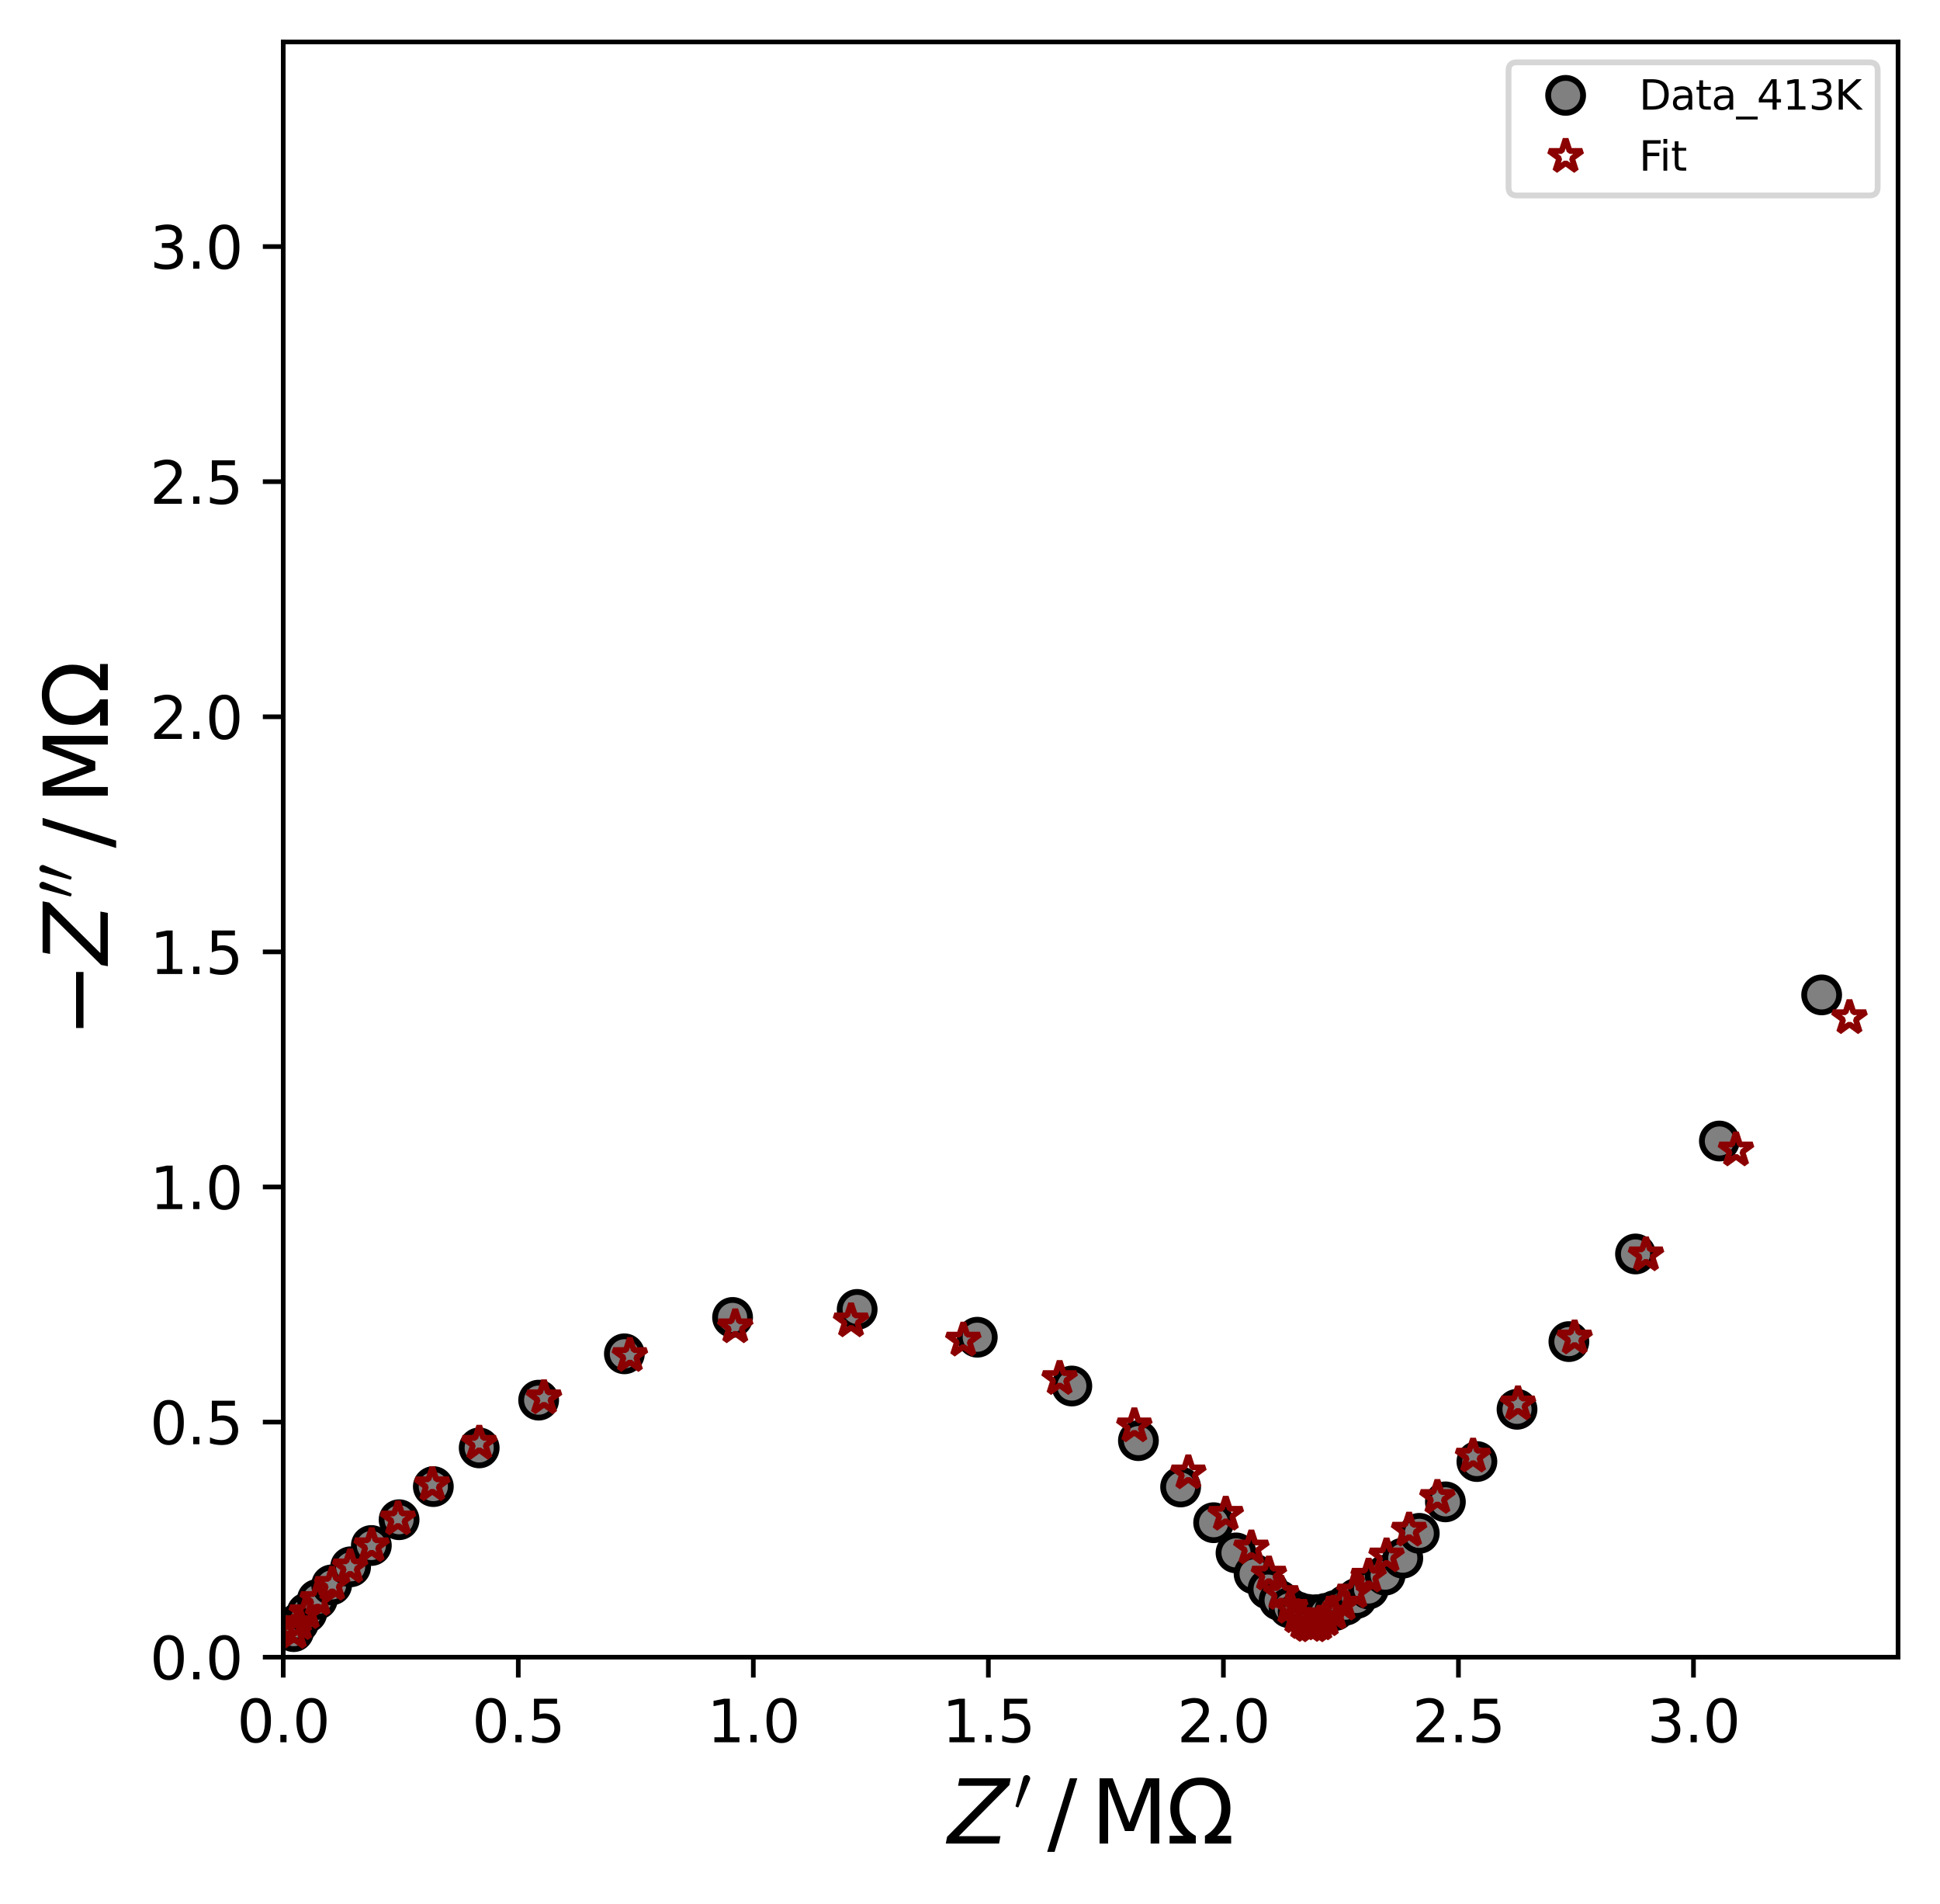 <?xml version="1.0" encoding="utf-8" standalone="no"?>
<!DOCTYPE svg PUBLIC "-//W3C//DTD SVG 1.1//EN"
  "http://www.w3.org/Graphics/SVG/1.1/DTD/svg11.dtd">
<svg xmlns:xlink="http://www.w3.org/1999/xlink" width="333.02pt" height="326.795pt" viewBox="0 0 333.02 326.795" xmlns="http://www.w3.org/2000/svg" version="1.1">
 <defs>
  <style type="text/css">*{stroke-linejoin: round; stroke-linecap: butt}</style>
 </defs>
 <g id="figure_1">
  <g id="patch_1">
   <path d="M 0 326.795 
L 333.02 326.795 
L 333.02 0 
L 0 0 
z
" style="fill: #ffffff"/>
  </g>
  <g id="axes_1">
   <g id="patch_2">
    <path d="M 48.62 284.4 
L 325.82 284.4 
L 325.82 7.2 
L 48.62 7.2 
z
" style="fill: #ffffff"/>
   </g>
   <g id="matplotlib.axis_1">
    <g id="xtick_1">
     <g id="line2d_1">
      <defs>
       <path id="m54dc6737cd" d="M 0 0 
L 0 3.5 
" style="stroke: #000000; stroke-width: 0.8"/>
      </defs>
      <g>
       <use xlink:href="#m54dc6737cd" x="48.62" y="284.4" style="stroke: #000000; stroke-width: 0.8"/>
      </g>
     </g>
     <g id="text_1">
      <!-- 0.0 -->
      <g transform="translate(40.669 298.998) scale(0.1 -0.1)">
       <defs>
        <path id="DejaVuSans-30" d="M 2034 4250 
Q 1547 4250 1301 3770 
Q 1056 3291 1056 2328 
Q 1056 1369 1301 889 
Q 1547 409 2034 409 
Q 2525 409 2770 889 
Q 3016 1369 3016 2328 
Q 3016 3291 2770 3770 
Q 2525 4250 2034 4250 
z
M 2034 4750 
Q 2819 4750 3233 4129 
Q 3647 3509 3647 2328 
Q 3647 1150 3233 529 
Q 2819 -91 2034 -91 
Q 1250 -91 836 529 
Q 422 1150 422 2328 
Q 422 3509 836 4129 
Q 1250 4750 2034 4750 
z
" transform="scale(0.016)"/>
        <path id="DejaVuSans-2e" d="M 684 794 
L 1344 794 
L 1344 0 
L 684 0 
L 684 794 
z
" transform="scale(0.016)"/>
       </defs>
       <use xlink:href="#DejaVuSans-30"/>
       <use xlink:href="#DejaVuSans-2e" x="63.623"/>
       <use xlink:href="#DejaVuSans-30" x="95.41"/>
      </g>
     </g>
    </g>
    <g id="xtick_2">
     <g id="line2d_2">
      <g>
       <use xlink:href="#m54dc6737cd" x="88.967" y="284.4" style="stroke: #000000; stroke-width: 0.8"/>
      </g>
     </g>
     <g id="text_2">
      <!-- 0.5 -->
      <g transform="translate(81.016 298.998) scale(0.1 -0.1)">
       <defs>
        <path id="DejaVuSans-35" d="M 691 4666 
L 3169 4666 
L 3169 4134 
L 1269 4134 
L 1269 2991 
Q 1406 3038 1543 3061 
Q 1681 3084 1819 3084 
Q 2600 3084 3056 2656 
Q 3513 2228 3513 1497 
Q 3513 744 3044 326 
Q 2575 -91 1722 -91 
Q 1428 -91 1123 -41 
Q 819 9 494 109 
L 494 744 
Q 775 591 1075 516 
Q 1375 441 1709 441 
Q 2250 441 2565 725 
Q 2881 1009 2881 1497 
Q 2881 1984 2565 2268 
Q 2250 2553 1709 2553 
Q 1456 2553 1204 2497 
Q 953 2441 691 2322 
L 691 4666 
z
" transform="scale(0.016)"/>
       </defs>
       <use xlink:href="#DejaVuSans-30"/>
       <use xlink:href="#DejaVuSans-2e" x="63.623"/>
       <use xlink:href="#DejaVuSans-35" x="95.41"/>
      </g>
     </g>
    </g>
    <g id="xtick_3">
     <g id="line2d_3">
      <g>
       <use xlink:href="#m54dc6737cd" x="129.315" y="284.4" style="stroke: #000000; stroke-width: 0.8"/>
      </g>
     </g>
     <g id="text_3">
      <!-- 1.0 -->
      <g transform="translate(121.363 298.998) scale(0.1 -0.1)">
       <defs>
        <path id="DejaVuSans-31" d="M 794 531 
L 1825 531 
L 1825 4091 
L 703 3866 
L 703 4441 
L 1819 4666 
L 2450 4666 
L 2450 531 
L 3481 531 
L 3481 0 
L 794 0 
L 794 531 
z
" transform="scale(0.016)"/>
       </defs>
       <use xlink:href="#DejaVuSans-31"/>
       <use xlink:href="#DejaVuSans-2e" x="63.623"/>
       <use xlink:href="#DejaVuSans-30" x="95.41"/>
      </g>
     </g>
    </g>
    <g id="xtick_4">
     <g id="line2d_4">
      <g>
       <use xlink:href="#m54dc6737cd" x="169.662" y="284.4" style="stroke: #000000; stroke-width: 0.8"/>
      </g>
     </g>
     <g id="text_4">
      <!-- 1.5 -->
      <g transform="translate(161.71 298.998) scale(0.1 -0.1)">
       <use xlink:href="#DejaVuSans-31"/>
       <use xlink:href="#DejaVuSans-2e" x="63.623"/>
       <use xlink:href="#DejaVuSans-35" x="95.41"/>
      </g>
     </g>
    </g>
    <g id="xtick_5">
     <g id="line2d_5">
      <g>
       <use xlink:href="#m54dc6737cd" x="210.009" y="284.4" style="stroke: #000000; stroke-width: 0.8"/>
      </g>
     </g>
     <g id="text_5">
      <!-- 2.0 -->
      <g transform="translate(202.057 298.998) scale(0.1 -0.1)">
       <defs>
        <path id="DejaVuSans-32" d="M 1228 531 
L 3431 531 
L 3431 0 
L 469 0 
L 469 531 
Q 828 903 1448 1529 
Q 2069 2156 2228 2338 
Q 2531 2678 2651 2914 
Q 2772 3150 2772 3378 
Q 2772 3750 2511 3984 
Q 2250 4219 1831 4219 
Q 1534 4219 1204 4116 
Q 875 4013 500 3803 
L 500 4441 
Q 881 4594 1212 4672 
Q 1544 4750 1819 4750 
Q 2544 4750 2975 4387 
Q 3406 4025 3406 3419 
Q 3406 3131 3298 2873 
Q 3191 2616 2906 2266 
Q 2828 2175 2409 1742 
Q 1991 1309 1228 531 
z
" transform="scale(0.016)"/>
       </defs>
       <use xlink:href="#DejaVuSans-32"/>
       <use xlink:href="#DejaVuSans-2e" x="63.623"/>
       <use xlink:href="#DejaVuSans-30" x="95.41"/>
      </g>
     </g>
    </g>
    <g id="xtick_6">
     <g id="line2d_6">
      <g>
       <use xlink:href="#m54dc6737cd" x="250.356" y="284.4" style="stroke: #000000; stroke-width: 0.8"/>
      </g>
     </g>
     <g id="text_6">
      <!-- 2.5 -->
      <g transform="translate(242.405 298.998) scale(0.1 -0.1)">
       <use xlink:href="#DejaVuSans-32"/>
       <use xlink:href="#DejaVuSans-2e" x="63.623"/>
       <use xlink:href="#DejaVuSans-35" x="95.41"/>
      </g>
     </g>
    </g>
    <g id="xtick_7">
     <g id="line2d_7">
      <g>
       <use xlink:href="#m54dc6737cd" x="290.703" y="284.4" style="stroke: #000000; stroke-width: 0.8"/>
      </g>
     </g>
     <g id="text_7">
      <!-- 3.0 -->
      <g transform="translate(282.752 298.998) scale(0.1 -0.1)">
       <defs>
        <path id="DejaVuSans-33" d="M 2597 2516 
Q 3050 2419 3304 2112 
Q 3559 1806 3559 1356 
Q 3559 666 3084 287 
Q 2609 -91 1734 -91 
Q 1441 -91 1130 -33 
Q 819 25 488 141 
L 488 750 
Q 750 597 1062 519 
Q 1375 441 1716 441 
Q 2309 441 2620 675 
Q 2931 909 2931 1356 
Q 2931 1769 2642 2001 
Q 2353 2234 1838 2234 
L 1294 2234 
L 1294 2753 
L 1863 2753 
Q 2328 2753 2575 2939 
Q 2822 3125 2822 3475 
Q 2822 3834 2567 4026 
Q 2313 4219 1838 4219 
Q 1578 4219 1281 4162 
Q 984 4106 628 3988 
L 628 4550 
Q 988 4650 1302 4700 
Q 1616 4750 1894 4750 
Q 2613 4750 3031 4423 
Q 3450 4097 3450 3541 
Q 3450 3153 3228 2886 
Q 3006 2619 2597 2516 
z
" transform="scale(0.016)"/>
       </defs>
       <use xlink:href="#DejaVuSans-33"/>
       <use xlink:href="#DejaVuSans-2e" x="63.623"/>
       <use xlink:href="#DejaVuSans-30" x="95.41"/>
      </g>
     </g>
    </g>
    <g id="text_8">
     <!-- $ \mathit{Z^{\prime}} \,/\, \mathrm{M\Omega}$ -->
     <g transform="translate(162.695 316.476) scale(0.15 -0.15)">
      <defs>
       <path id="DejaVuSans-Oblique-5a" d="M 838 4666 
L 4500 4666 
L 4409 4184 
L 794 531 
L 3769 531 
L 3669 0 
L -141 0 
L -50 481 
L 3566 4134 
L 738 4134 
L 838 4666 
z
" transform="scale(0.016)"/>
       <path id="Cmsy10-30" d="M 225 347 
Q 184 359 184 409 
L 966 3316 
Q 1003 3434 1093 3506 
Q 1184 3578 1300 3578 
Q 1450 3578 1564 3479 
Q 1678 3381 1678 3231 
Q 1678 3166 1644 3084 
L 488 319 
Q 466 275 428 275 
Q 394 275 320 306 
Q 247 338 225 347 
z
" transform="scale(0.016)"/>
       <path id="DejaVuSans-2f" d="M 1625 4666 
L 2156 4666 
L 531 -594 
L 0 -594 
L 1625 4666 
z
" transform="scale(0.016)"/>
       <path id="DejaVuSans-4d" d="M 628 4666 
L 1569 4666 
L 2759 1491 
L 3956 4666 
L 4897 4666 
L 4897 0 
L 4281 0 
L 4281 4097 
L 3078 897 
L 2444 897 
L 1241 4097 
L 1241 0 
L 628 0 
L 628 4666 
z
" transform="scale(0.016)"/>
       <path id="DejaVuSans-3a9" d="M 4647 556 
L 4647 0 
L 2772 0 
L 2772 556 
Q 3325 859 3634 1378 
Q 3944 1897 3944 2528 
Q 3944 3278 3531 3731 
Q 3119 4184 2444 4184 
Q 1769 4184 1355 3729 
Q 941 3275 941 2528 
Q 941 1897 1250 1378 
Q 1563 859 2119 556 
L 2119 0 
L 244 0 
L 244 556 
L 1241 556 
Q 747 991 519 1456 
Q 294 1922 294 2497 
Q 294 3491 894 4106 
Q 1491 4722 2444 4722 
Q 3391 4722 3994 4106 
Q 4594 3494 4594 2528 
Q 4594 1922 4372 1459 
Q 4150 997 3647 556 
L 4647 556 
z
" transform="scale(0.016)"/>
      </defs>
      <use xlink:href="#DejaVuSans-Oblique-5a" transform="translate(0 0.584)"/>
      <use xlink:href="#Cmsy10-30" transform="translate(75.523 38.866) scale(0.7)"/>
      <use xlink:href="#DejaVuSans-2f" transform="translate(113.736 0.584)"/>
      <use xlink:href="#DejaVuSans-4d" transform="translate(163.663 0.584)"/>
      <use xlink:href="#DejaVuSans-3a9" transform="translate(249.942 0.584)"/>
     </g>
    </g>
   </g>
   <g id="matplotlib.axis_2">
    <g id="ytick_1">
     <g id="line2d_8">
      <defs>
       <path id="m54deebbb39" d="M 0 0 
L -3.5 0 
" style="stroke: #000000; stroke-width: 0.8"/>
      </defs>
      <g>
       <use xlink:href="#m54deebbb39" x="48.62" y="284.4" style="stroke: #000000; stroke-width: 0.8"/>
      </g>
     </g>
     <g id="text_9">
      <!-- 0.0 -->
      <g transform="translate(25.717 288.199) scale(0.1 -0.1)">
       <use xlink:href="#DejaVuSans-30"/>
       <use xlink:href="#DejaVuSans-2e" x="63.623"/>
       <use xlink:href="#DejaVuSans-30" x="95.41"/>
      </g>
     </g>
    </g>
    <g id="ytick_2">
     <g id="line2d_9">
      <g>
       <use xlink:href="#m54deebbb39" x="48.62" y="244.053" style="stroke: #000000; stroke-width: 0.8"/>
      </g>
     </g>
     <g id="text_10">
      <!-- 0.5 -->
      <g transform="translate(25.717 247.852) scale(0.1 -0.1)">
       <use xlink:href="#DejaVuSans-30"/>
       <use xlink:href="#DejaVuSans-2e" x="63.623"/>
       <use xlink:href="#DejaVuSans-35" x="95.41"/>
      </g>
     </g>
    </g>
    <g id="ytick_3">
     <g id="line2d_10">
      <g>
       <use xlink:href="#m54deebbb39" x="48.62" y="203.706" style="stroke: #000000; stroke-width: 0.8"/>
      </g>
     </g>
     <g id="text_11">
      <!-- 1.0 -->
      <g transform="translate(25.717 207.505) scale(0.1 -0.1)">
       <use xlink:href="#DejaVuSans-31"/>
       <use xlink:href="#DejaVuSans-2e" x="63.623"/>
       <use xlink:href="#DejaVuSans-30" x="95.41"/>
      </g>
     </g>
    </g>
    <g id="ytick_4">
     <g id="line2d_11">
      <g>
       <use xlink:href="#m54deebbb39" x="48.62" y="163.359" style="stroke: #000000; stroke-width: 0.8"/>
      </g>
     </g>
     <g id="text_12">
      <!-- 1.5 -->
      <g transform="translate(25.717 167.158) scale(0.1 -0.1)">
       <use xlink:href="#DejaVuSans-31"/>
       <use xlink:href="#DejaVuSans-2e" x="63.623"/>
       <use xlink:href="#DejaVuSans-35" x="95.41"/>
      </g>
     </g>
    </g>
    <g id="ytick_5">
     <g id="line2d_12">
      <g>
       <use xlink:href="#m54deebbb39" x="48.62" y="123.011" style="stroke: #000000; stroke-width: 0.8"/>
      </g>
     </g>
     <g id="text_13">
      <!-- 2.0 -->
      <g transform="translate(25.717 126.811) scale(0.1 -0.1)">
       <use xlink:href="#DejaVuSans-32"/>
       <use xlink:href="#DejaVuSans-2e" x="63.623"/>
       <use xlink:href="#DejaVuSans-30" x="95.41"/>
      </g>
     </g>
    </g>
    <g id="ytick_6">
     <g id="line2d_13">
      <g>
       <use xlink:href="#m54deebbb39" x="48.62" y="82.664" style="stroke: #000000; stroke-width: 0.8"/>
      </g>
     </g>
     <g id="text_14">
      <!-- 2.5 -->
      <g transform="translate(25.717 86.463) scale(0.1 -0.1)">
       <use xlink:href="#DejaVuSans-32"/>
       <use xlink:href="#DejaVuSans-2e" x="63.623"/>
       <use xlink:href="#DejaVuSans-35" x="95.41"/>
      </g>
     </g>
    </g>
    <g id="ytick_7">
     <g id="line2d_14">
      <g>
       <use xlink:href="#m54deebbb39" x="48.62" y="42.317" style="stroke: #000000; stroke-width: 0.8"/>
      </g>
     </g>
     <g id="text_15">
      <!-- 3.0 -->
      <g transform="translate(25.717 46.116) scale(0.1 -0.1)">
       <use xlink:href="#DejaVuSans-33"/>
       <use xlink:href="#DejaVuSans-2e" x="63.623"/>
       <use xlink:href="#DejaVuSans-30" x="95.41"/>
      </g>
     </g>
    </g>
    <g id="text_16">
     <!-- $ \mathit{-Z^{\prime\prime}} \,/\, \mathrm{M\Omega}$ -->
     <g transform="translate(18.598 178.05) rotate(-90) scale(0.15 -0.15)">
      <defs>
       <path id="DejaVuSans-2212" d="M 678 2272 
L 4684 2272 
L 4684 1741 
L 678 1741 
L 678 2272 
z
" transform="scale(0.016)"/>
      </defs>
      <use xlink:href="#DejaVuSans-2212" transform="translate(0 0.584)"/>
      <use xlink:href="#DejaVuSans-Oblique-5a" transform="translate(83.789 0.584)"/>
      <use xlink:href="#Cmsy10-30" transform="translate(159.312 38.866) scale(0.7)"/>
      <use xlink:href="#Cmsy10-30" transform="translate(178.555 38.866) scale(0.7)"/>
      <use xlink:href="#DejaVuSans-2f" transform="translate(216.768 0.584)"/>
      <use xlink:href="#DejaVuSans-4d" transform="translate(266.695 0.584)"/>
      <use xlink:href="#DejaVuSans-3a9" transform="translate(352.974 0.584)"/>
     </g>
    </g>
   </g>
   <g id="line2d_15">
    <defs>
     <path id="m32a7eddb15" d="M 0 3 
C 0.796 3 1.559 2.684 2.121 2.121 
C 2.684 1.559 3 0.796 3 0 
C 3 -0.796 2.684 -1.559 2.121 -2.121 
C 1.559 -2.684 0.796 -3 0 -3 
C -0.796 -3 -1.559 -2.684 -2.121 -2.121 
C -2.684 -1.559 -3 -0.796 -3 0 
C -3 0.796 -2.684 1.559 -2.121 2.121 
C -1.559 2.684 -0.796 3 0 3 
z
" style="stroke: #000000"/>
    </defs>
    <g clip-path="url(#pe84bdc93ef)">
     <use xlink:href="#m32a7eddb15" x="50.407" y="280.017" style="fill: #808080; stroke: #000000"/>
     <use xlink:href="#m32a7eddb15" x="51.257" y="278.533" style="fill: #808080; stroke: #000000"/>
     <use xlink:href="#m32a7eddb15" x="52.677" y="276.786" style="fill: #808080; stroke: #000000"/>
     <use xlink:href="#m32a7eddb15" x="54.48" y="274.486" style="fill: #808080; stroke: #000000"/>
     <use xlink:href="#m32a7eddb15" x="56.932" y="271.996" style="fill: #808080; stroke: #000000"/>
     <use xlink:href="#m32a7eddb15" x="60.187" y="268.89" style="fill: #808080; stroke: #000000"/>
     <use xlink:href="#m32a7eddb15" x="63.745" y="265.235" style="fill: #808080; stroke: #000000"/>
     <use xlink:href="#m32a7eddb15" x="68.507" y="260.811" style="fill: #808080; stroke: #000000"/>
     <use xlink:href="#m32a7eddb15" x="74.386" y="255.124" style="fill: #808080; stroke: #000000"/>
     <use xlink:href="#m32a7eddb15" x="82.257" y="248.483" style="fill: #808080; stroke: #000000"/>
     <use xlink:href="#m32a7eddb15" x="92.465" y="240.29" style="fill: #808080; stroke: #000000"/>
     <use xlink:href="#m32a7eddb15" x="107.181" y="232.338" style="fill: #808080; stroke: #000000"/>
     <use xlink:href="#m32a7eddb15" x="125.755" y="226.095" style="fill: #808080; stroke: #000000"/>
     <use xlink:href="#m32a7eddb15" x="147.142" y="224.719" style="fill: #808080; stroke: #000000"/>
     <use xlink:href="#m32a7eddb15" x="167.76" y="229.492" style="fill: #808080; stroke: #000000"/>
     <use xlink:href="#m32a7eddb15" x="183.989" y="237.865" style="fill: #808080; stroke: #000000"/>
     <use xlink:href="#m32a7eddb15" x="195.42" y="247.241" style="fill: #808080; stroke: #000000"/>
     <use xlink:href="#m32a7eddb15" x="202.666" y="255.191" style="fill: #808080; stroke: #000000"/>
     <use xlink:href="#m32a7eddb15" x="208.335" y="261.323" style="fill: #808080; stroke: #000000"/>
     <use xlink:href="#m32a7eddb15" x="212.175" y="266.506" style="fill: #808080; stroke: #000000"/>
     <use xlink:href="#m32a7eddb15" x="215.278" y="270.114" style="fill: #808080; stroke: #000000"/>
     <use xlink:href="#m32a7eddb15" x="217.677" y="272.719" style="fill: #808080; stroke: #000000"/>
     <use xlink:href="#m32a7eddb15" x="219.575" y="274.634" style="fill: #808080; stroke: #000000"/>
     <use xlink:href="#m32a7eddb15" x="221.292" y="275.917" style="fill: #808080; stroke: #000000"/>
     <use xlink:href="#m32a7eddb15" x="222.841" y="276.661" style="fill: #808080; stroke: #000000"/>
     <use xlink:href="#m32a7eddb15" x="224.377" y="277.042" style="fill: #808080; stroke: #000000"/>
     <use xlink:href="#m32a7eddb15" x="225.989" y="277.112" style="fill: #808080; stroke: #000000"/>
     <use xlink:href="#m32a7eddb15" x="227.529" y="276.889" style="fill: #808080; stroke: #000000"/>
     <use xlink:href="#m32a7eddb15" x="229.165" y="276.392" style="fill: #808080; stroke: #000000"/>
     <use xlink:href="#m32a7eddb15" x="230.964" y="275.476" style="fill: #808080; stroke: #000000"/>
     <use xlink:href="#m32a7eddb15" x="232.868" y="274.32" style="fill: #808080; stroke: #000000"/>
     <use xlink:href="#m32a7eddb15" x="234.928" y="272.697" style="fill: #808080; stroke: #000000"/>
     <use xlink:href="#m32a7eddb15" x="237.78" y="270.322" style="fill: #808080; stroke: #000000"/>
     <use xlink:href="#m32a7eddb15" x="240.803" y="267.407" style="fill: #808080; stroke: #000000"/>
     <use xlink:href="#m32a7eddb15" x="243.632" y="263.149" style="fill: #808080; stroke: #000000"/>
     <use xlink:href="#m32a7eddb15" x="248.117" y="257.744" style="fill: #808080; stroke: #000000"/>
     <use xlink:href="#m32a7eddb15" x="253.524" y="250.828" style="fill: #808080; stroke: #000000"/>
     <use xlink:href="#m32a7eddb15" x="260.411" y="241.86" style="fill: #808080; stroke: #000000"/>
     <use xlink:href="#m32a7eddb15" x="269.315" y="230.242" style="fill: #808080; stroke: #000000"/>
     <use xlink:href="#m32a7eddb15" x="280.75" y="215.203" style="fill: #808080; stroke: #000000"/>
     <use xlink:href="#m32a7eddb15" x="295.149" y="195.819" style="fill: #808080; stroke: #000000"/>
     <use xlink:href="#m32a7eddb15" x="312.705" y="170.74" style="fill: #808080; stroke: #000000"/>
    </g>
   </g>
   <g id="line2d_16">
    <defs>
     <path id="m788b0c7446" d="M 0 -3 
L -0.674 -0.927 
L -2.853 -0.927 
L -1.09 0.354 
L -1.763 2.427 
L -0 1.146 
L 1.763 2.427 
L 1.09 0.354 
L 2.853 -0.927 
L 0.674 -0.927 
z
" style="stroke: #8b0000; stroke-linejoin: bevel"/>
    </defs>
    <g clip-path="url(#pe84bdc93ef)">
     <use xlink:href="#m788b0c7446" x="50.442" y="280.148" style="fill-opacity: 0; stroke: #8b0000; stroke-linejoin: bevel"/>
     <use xlink:href="#m788b0c7446" x="51.335" y="278.645" style="fill-opacity: 0; stroke: #8b0000; stroke-linejoin: bevel"/>
     <use xlink:href="#m788b0c7446" x="52.658" y="276.757" style="fill-opacity: 0; stroke: #8b0000; stroke-linejoin: bevel"/>
     <use xlink:href="#m788b0c7446" x="54.535" y="274.494" style="fill-opacity: 0; stroke: #8b0000; stroke-linejoin: bevel"/>
     <use xlink:href="#m788b0c7446" x="57.026" y="271.888" style="fill-opacity: 0; stroke: #8b0000; stroke-linejoin: bevel"/>
     <use xlink:href="#m788b0c7446" x="60.11" y="268.888" style="fill-opacity: 0; stroke: #8b0000; stroke-linejoin: bevel"/>
     <use xlink:href="#m788b0c7446" x="63.799" y="265.266" style="fill-opacity: 0; stroke: #8b0000; stroke-linejoin: bevel"/>
     <use xlink:href="#m788b0c7446" x="68.321" y="260.665" style="fill-opacity: 0; stroke: #8b0000; stroke-linejoin: bevel"/>
     <use xlink:href="#m788b0c7446" x="74.211" y="254.798" style="fill-opacity: 0; stroke: #8b0000; stroke-linejoin: bevel"/>
     <use xlink:href="#m788b0c7446" x="82.271" y="247.684" style="fill-opacity: 0; stroke: #8b0000; stroke-linejoin: bevel"/>
     <use xlink:href="#m788b0c7446" x="93.382" y="239.877" style="fill-opacity: 0; stroke: #8b0000; stroke-linejoin: bevel"/>
     <use xlink:href="#m788b0c7446" x="108.126" y="232.622" style="fill-opacity: 0; stroke: #8b0000; stroke-linejoin: bevel"/>
     <use xlink:href="#m788b0c7446" x="126.213" y="227.696" style="fill-opacity: 0; stroke: #8b0000; stroke-linejoin: bevel"/>
     <use xlink:href="#m788b0c7446" x="146.093" y="226.676" style="fill-opacity: 0; stroke: #8b0000; stroke-linejoin: bevel"/>
     <use xlink:href="#m788b0c7446" x="165.361" y="229.979" style="fill-opacity: 0; stroke: #8b0000; stroke-linejoin: bevel"/>
     <use xlink:href="#m788b0c7446" x="181.895" y="236.572" style="fill-opacity: 0; stroke: #8b0000; stroke-linejoin: bevel"/>
     <use xlink:href="#m788b0c7446" x="194.722" y="244.687" style="fill-opacity: 0; stroke: #8b0000; stroke-linejoin: bevel"/>
     <use xlink:href="#m788b0c7446" x="203.989" y="252.76" style="fill-opacity: 0; stroke: #8b0000; stroke-linejoin: bevel"/>
     <use xlink:href="#m788b0c7446" x="210.417" y="259.864" style="fill-opacity: 0; stroke: #8b0000; stroke-linejoin: bevel"/>
     <use xlink:href="#m788b0c7446" x="214.807" y="265.653" style="fill-opacity: 0; stroke: #8b0000; stroke-linejoin: bevel"/>
     <use xlink:href="#m788b0c7446" x="217.822" y="270.132" style="fill-opacity: 0; stroke: #8b0000; stroke-linejoin: bevel"/>
     <use xlink:href="#m788b0c7446" x="219.939" y="273.46" style="fill-opacity: 0; stroke: #8b0000; stroke-linejoin: bevel"/>
     <use xlink:href="#m788b0c7446" x="221.487" y="275.839" style="fill-opacity: 0; stroke: #8b0000; stroke-linejoin: bevel"/>
     <use xlink:href="#m788b0c7446" x="222.685" y="277.454" style="fill-opacity: 0; stroke: #8b0000; stroke-linejoin: bevel"/>
     <use xlink:href="#m788b0c7446" x="223.686" y="278.454" style="fill-opacity: 0; stroke: #8b0000; stroke-linejoin: bevel"/>
     <use xlink:href="#m788b0c7446" x="224.598" y="278.95" style="fill-opacity: 0; stroke: #8b0000; stroke-linejoin: bevel"/>
     <use xlink:href="#m788b0c7446" x="225.506" y="279.013" style="fill-opacity: 0; stroke: #8b0000; stroke-linejoin: bevel"/>
     <use xlink:href="#m788b0c7446" x="226.482" y="278.683" style="fill-opacity: 0; stroke: #8b0000; stroke-linejoin: bevel"/>
     <use xlink:href="#m788b0c7446" x="227.593" y="277.969" style="fill-opacity: 0; stroke: #8b0000; stroke-linejoin: bevel"/>
     <use xlink:href="#m788b0c7446" x="228.909" y="276.852" style="fill-opacity: 0; stroke: #8b0000; stroke-linejoin: bevel"/>
     <use xlink:href="#m788b0c7446" x="230.508" y="275.289" style="fill-opacity: 0; stroke: #8b0000; stroke-linejoin: bevel"/>
     <use xlink:href="#m788b0c7446" x="232.482" y="273.204" style="fill-opacity: 0; stroke: #8b0000; stroke-linejoin: bevel"/>
     <use xlink:href="#m788b0c7446" x="234.94" y="270.494" style="fill-opacity: 0; stroke: #8b0000; stroke-linejoin: bevel"/>
     <use xlink:href="#m788b0c7446" x="238.018" y="267.018" style="fill-opacity: 0; stroke: #8b0000; stroke-linejoin: bevel"/>
     <use xlink:href="#m788b0c7446" x="241.883" y="262.594" style="fill-opacity: 0; stroke: #8b0000; stroke-linejoin: bevel"/>
     <use xlink:href="#m788b0c7446" x="246.744" y="256.984" style="fill-opacity: 0; stroke: #8b0000; stroke-linejoin: bevel"/>
     <use xlink:href="#m788b0c7446" x="252.866" y="249.888" style="fill-opacity: 0; stroke: #8b0000; stroke-linejoin: bevel"/>
     <use xlink:href="#m788b0c7446" x="260.579" y="240.926" style="fill-opacity: 0; stroke: #8b0000; stroke-linejoin: bevel"/>
     <use xlink:href="#m788b0c7446" x="270.299" y="229.615" style="fill-opacity: 0; stroke: #8b0000; stroke-linejoin: bevel"/>
     <use xlink:href="#m788b0c7446" x="282.554" y="215.342" style="fill-opacity: 0; stroke: #8b0000; stroke-linejoin: bevel"/>
     <use xlink:href="#m788b0c7446" x="298.002" y="197.341" style="fill-opacity: 0; stroke: #8b0000; stroke-linejoin: bevel"/>
     <use xlink:href="#m788b0c7446" x="317.479" y="174.639" style="fill-opacity: 0; stroke: #8b0000; stroke-linejoin: bevel"/>
    </g>
   </g>
   <g id="patch_3">
    <path d="M 48.62 284.4 
L 48.62 7.2 
" style="fill: none; stroke: #000000; stroke-width: 0.8; stroke-linejoin: miter; stroke-linecap: square"/>
   </g>
   <g id="patch_4">
    <path d="M 325.82 284.4 
L 325.82 7.2 
" style="fill: none; stroke: #000000; stroke-width: 0.8; stroke-linejoin: miter; stroke-linecap: square"/>
   </g>
   <g id="patch_5">
    <path d="M 48.62 284.4 
L 325.82 284.4 
" style="fill: none; stroke: #000000; stroke-width: 0.8; stroke-linejoin: miter; stroke-linecap: square"/>
   </g>
   <g id="patch_6">
    <path d="M 48.62 7.2 
L 325.82 7.2 
" style="fill: none; stroke: #000000; stroke-width: 0.8; stroke-linejoin: miter; stroke-linecap: square"/>
   </g>
   <g id="legend_1">
    <g id="patch_7">
     <path d="M 260.355 33.544 
L 320.92 33.544 
Q 322.32 33.544 322.32 32.144 
L 322.32 12.1 
Q 322.32 10.7 320.92 10.7 
L 260.355 10.7 
Q 258.955 10.7 258.955 12.1 
L 258.955 32.144 
Q 258.955 33.544 260.355 33.544 
z
" style="fill: #ffffff; opacity: 0.8; stroke: #cccccc; stroke-linejoin: miter"/>
    </g>
    <g id="line2d_17">
     <g>
      <use xlink:href="#m32a7eddb15" x="268.755" y="16.369" style="fill: #808080; stroke: #000000"/>
     </g>
    </g>
    <g id="text_17">
     <!-- Data_413K -->
     <g transform="translate(281.355 18.819) scale(0.07 -0.07)">
      <defs>
       <path id="DejaVuSans-44" d="M 1259 4147 
L 1259 519 
L 2022 519 
Q 2988 519 3436 956 
Q 3884 1394 3884 2338 
Q 3884 3275 3436 3711 
Q 2988 4147 2022 4147 
L 1259 4147 
z
M 628 4666 
L 1925 4666 
Q 3281 4666 3915 4102 
Q 4550 3538 4550 2338 
Q 4550 1131 3912 565 
Q 3275 0 1925 0 
L 628 0 
L 628 4666 
z
" transform="scale(0.016)"/>
       <path id="DejaVuSans-61" d="M 2194 1759 
Q 1497 1759 1228 1600 
Q 959 1441 959 1056 
Q 959 750 1161 570 
Q 1363 391 1709 391 
Q 2188 391 2477 730 
Q 2766 1069 2766 1631 
L 2766 1759 
L 2194 1759 
z
M 3341 1997 
L 3341 0 
L 2766 0 
L 2766 531 
Q 2569 213 2275 61 
Q 1981 -91 1556 -91 
Q 1019 -91 701 211 
Q 384 513 384 1019 
Q 384 1609 779 1909 
Q 1175 2209 1959 2209 
L 2766 2209 
L 2766 2266 
Q 2766 2663 2505 2880 
Q 2244 3097 1772 3097 
Q 1472 3097 1187 3025 
Q 903 2953 641 2809 
L 641 3341 
Q 956 3463 1253 3523 
Q 1550 3584 1831 3584 
Q 2591 3584 2966 3190 
Q 3341 2797 3341 1997 
z
" transform="scale(0.016)"/>
       <path id="DejaVuSans-74" d="M 1172 4494 
L 1172 3500 
L 2356 3500 
L 2356 3053 
L 1172 3053 
L 1172 1153 
Q 1172 725 1289 603 
Q 1406 481 1766 481 
L 2356 481 
L 2356 0 
L 1766 0 
Q 1100 0 847 248 
Q 594 497 594 1153 
L 594 3053 
L 172 3053 
L 172 3500 
L 594 3500 
L 594 4494 
L 1172 4494 
z
" transform="scale(0.016)"/>
       <path id="DejaVuSans-5f" d="M 3263 -1063 
L 3263 -1509 
L -63 -1509 
L -63 -1063 
L 3263 -1063 
z
" transform="scale(0.016)"/>
       <path id="DejaVuSans-34" d="M 2419 4116 
L 825 1625 
L 2419 1625 
L 2419 4116 
z
M 2253 4666 
L 3047 4666 
L 3047 1625 
L 3713 1625 
L 3713 1100 
L 3047 1100 
L 3047 0 
L 2419 0 
L 2419 1100 
L 313 1100 
L 313 1709 
L 2253 4666 
z
" transform="scale(0.016)"/>
       <path id="DejaVuSans-4b" d="M 628 4666 
L 1259 4666 
L 1259 2694 
L 3353 4666 
L 4166 4666 
L 1850 2491 
L 4331 0 
L 3500 0 
L 1259 2247 
L 1259 0 
L 628 0 
L 628 4666 
z
" transform="scale(0.016)"/>
      </defs>
      <use xlink:href="#DejaVuSans-44"/>
      <use xlink:href="#DejaVuSans-61" x="77.002"/>
      <use xlink:href="#DejaVuSans-74" x="138.281"/>
      <use xlink:href="#DejaVuSans-61" x="177.49"/>
      <use xlink:href="#DejaVuSans-5f" x="238.77"/>
      <use xlink:href="#DejaVuSans-34" x="288.77"/>
      <use xlink:href="#DejaVuSans-31" x="352.393"/>
      <use xlink:href="#DejaVuSans-33" x="416.016"/>
      <use xlink:href="#DejaVuSans-4b" x="479.639"/>
     </g>
    </g>
    <g id="line2d_18">
     <g>
      <use xlink:href="#m788b0c7446" x="268.755" y="26.838" style="fill-opacity: 0; stroke: #8b0000; stroke-linejoin: bevel"/>
     </g>
    </g>
    <g id="text_18">
     <!-- Fit -->
     <g transform="translate(281.355 29.288) scale(0.07 -0.07)">
      <defs>
       <path id="DejaVuSans-46" d="M 628 4666 
L 3309 4666 
L 3309 4134 
L 1259 4134 
L 1259 2759 
L 3109 2759 
L 3109 2228 
L 1259 2228 
L 1259 0 
L 628 0 
L 628 4666 
z
" transform="scale(0.016)"/>
       <path id="DejaVuSans-69" d="M 603 3500 
L 1178 3500 
L 1178 0 
L 603 0 
L 603 3500 
z
M 603 4863 
L 1178 4863 
L 1178 4134 
L 603 4134 
L 603 4863 
z
" transform="scale(0.016)"/>
      </defs>
      <use xlink:href="#DejaVuSans-46"/>
      <use xlink:href="#DejaVuSans-69" x="50.27"/>
      <use xlink:href="#DejaVuSans-74" x="78.053"/>
     </g>
    </g>
   </g>
  </g>
 </g>
 <defs>
  <clipPath id="pe84bdc93ef">
   <rect x="48.62" y="7.2" width="277.2" height="277.2"/>
  </clipPath>
 </defs>
</svg>

